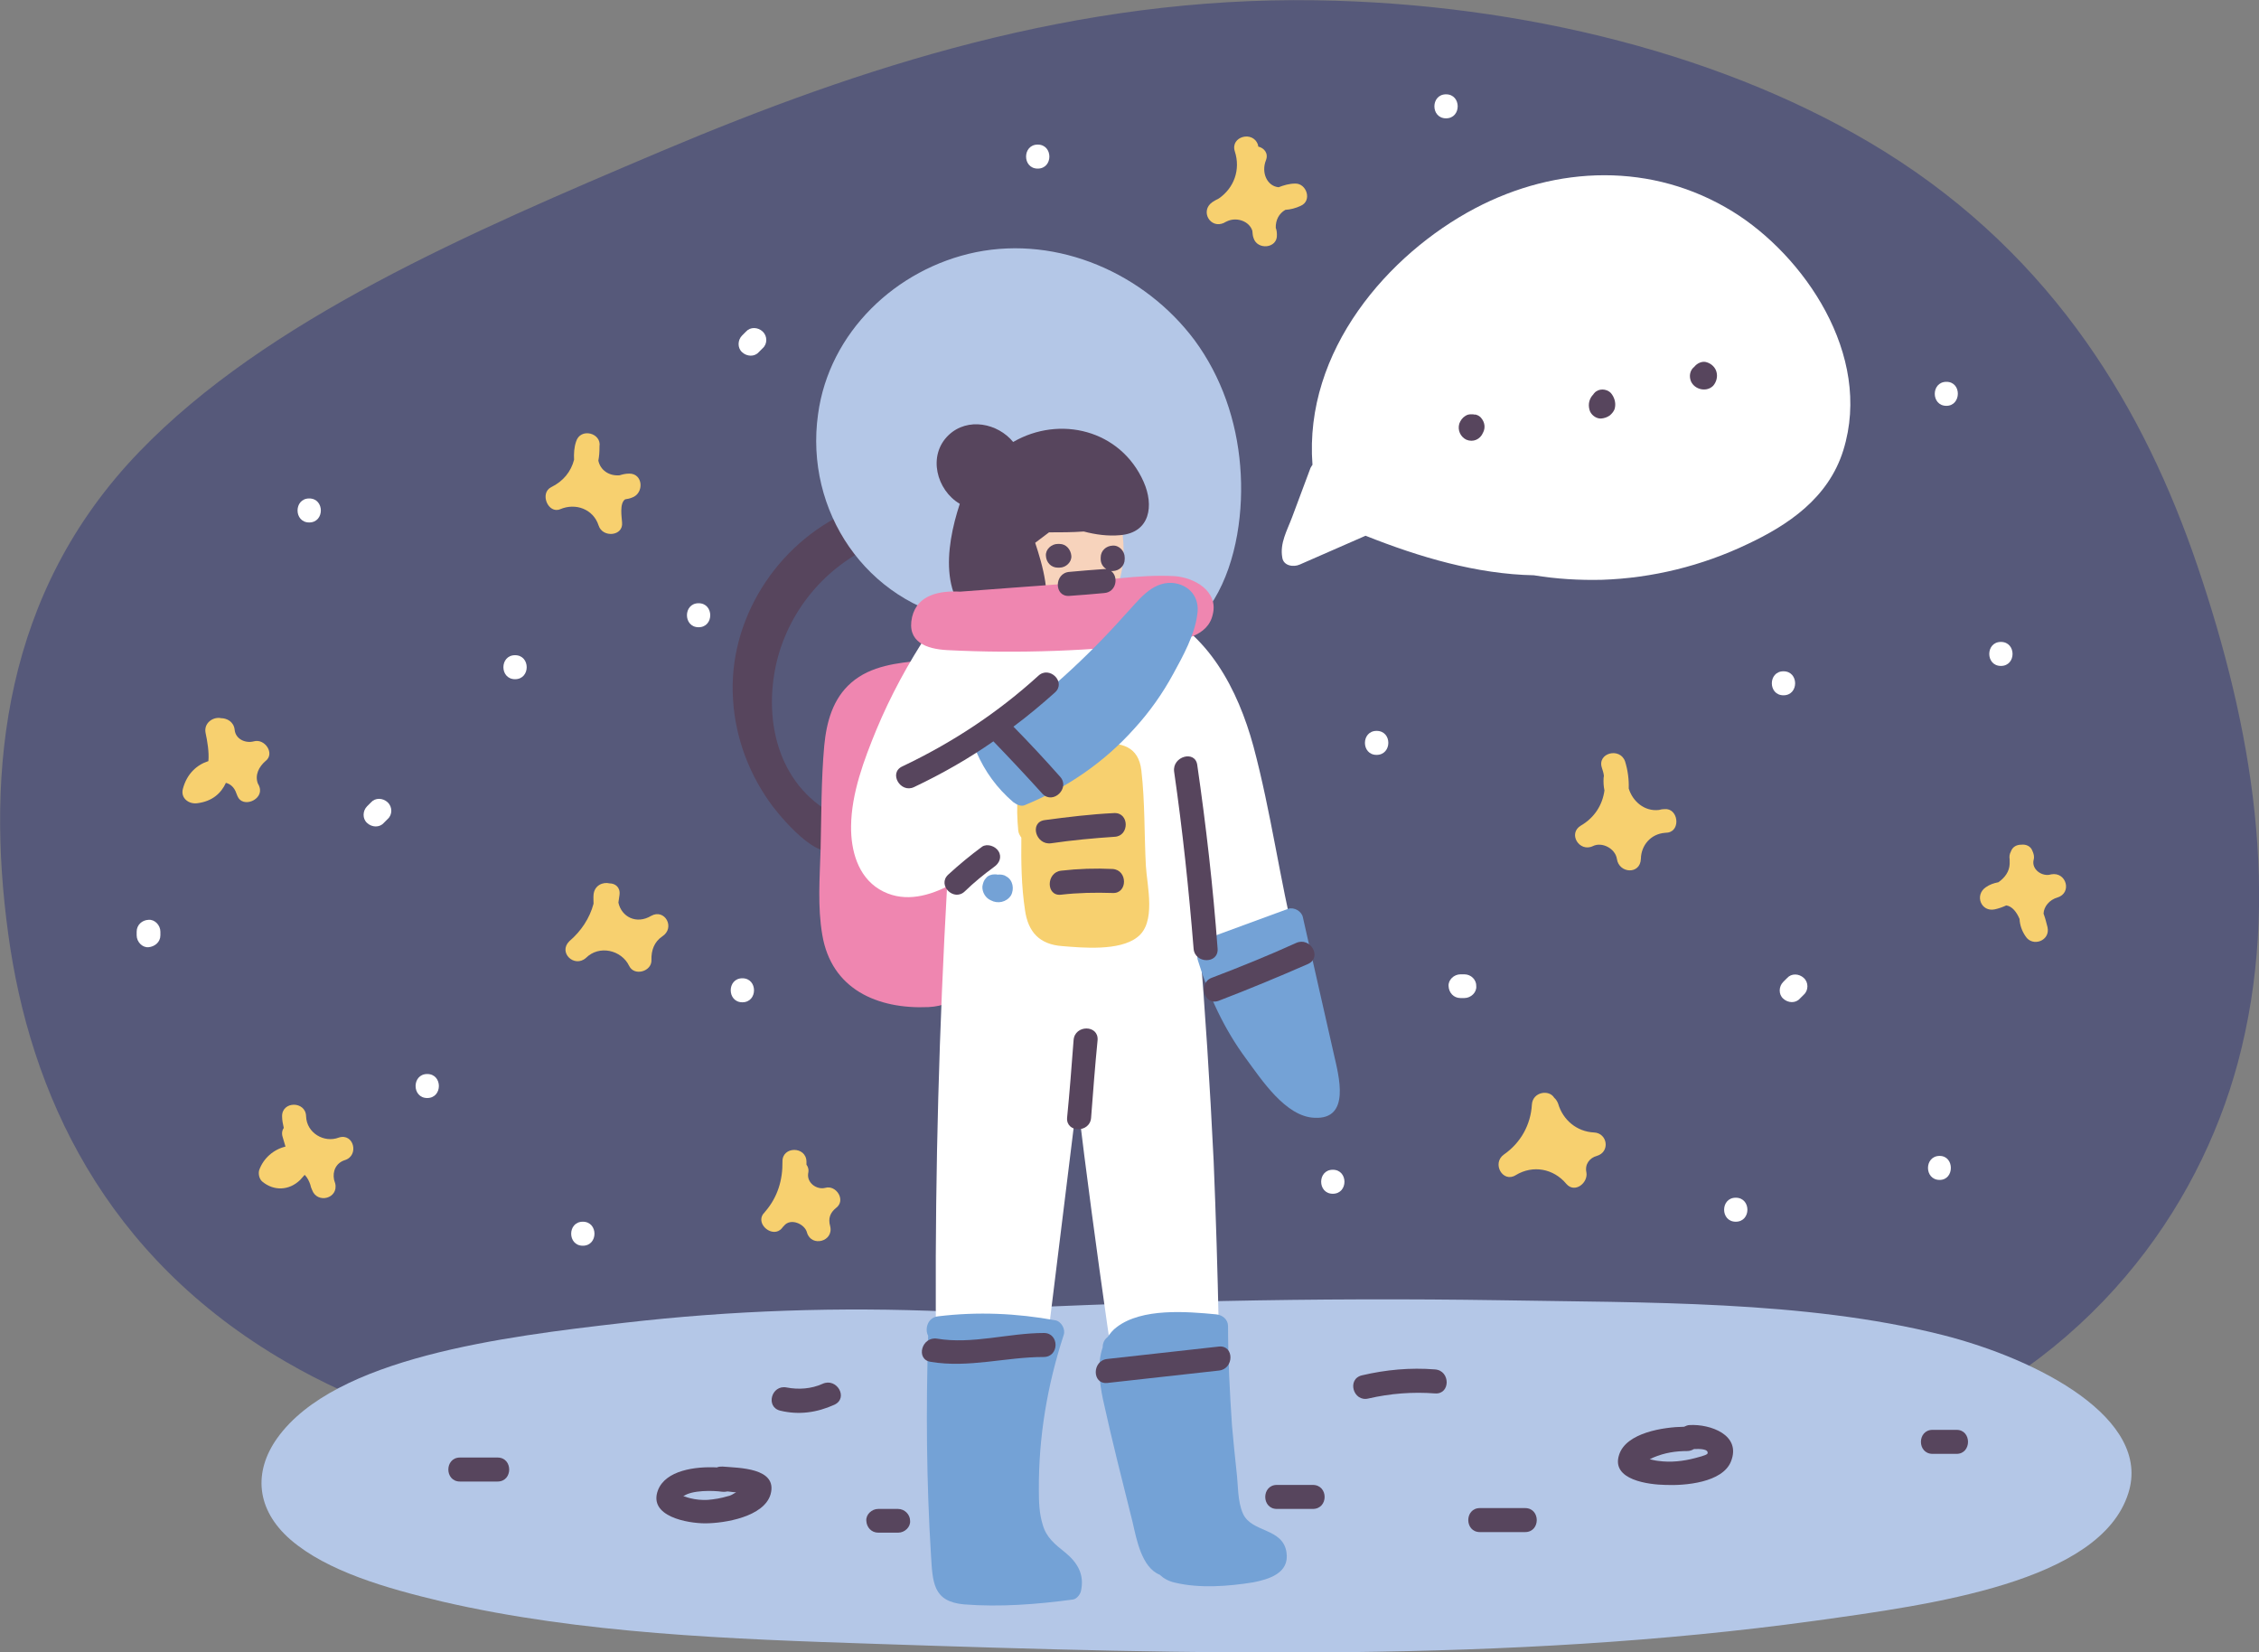 <?xml version="1.0" encoding="utf-8"?>
<!-- Generator: Adobe Illustrator 23.0.2, SVG Export Plug-In . SVG Version: 6.00 Build 0)  -->
<svg version="1.1" id="Capa_1" xmlns="http://www.w3.org/2000/svg" xmlns:xlink="http://www.w3.org/1999/xlink" x="0px" y="0px" viewBox="0 0 800 585.1" style="enable-background:new 0 0 800 585.1;" xml:space="preserve">

<rect x="0" y="0" width="800" height="585.1" fill="#808080" stroke="none"/>

<g>
	<path d="M778.1,200.1c-18.4-54-49.9-108.6-110.8-146.5c-54.7-34-128-52.4-201.3-53.5c-84.9-1.3-160.8,23.5-231.7,53.4
		C166.3,82.3,94.4,113.2,49.3,160C1.3,209.8-5,272.7,2.9,330.6c7.6,56.2,33.9,114.3,98.5,151.7c12.6,7.3,26.3,13.6,41,18.6
		c0.3,0.4,0.8,0.8,1.4,1.3c30.8,17.7,76.8,10.6,113.7,11c48.7,0.6,97.2,4.2,145.6,7.8c47.7,3.4,95.6,6.6,143.7,6.1
		c42.7-0.4,86.6-3.2,124.5-17.9c69.1-26.8,107.2-80.9,121.2-132.9C808.1,318.2,797.6,257.4,778.1,200.1z" style="fill:#56597A;"/>
	<path d="M687.9,472.7c-48.7-12.3-105.5-11.4-156.9-12.3c-65.1-1-130.2,0.4-195.2,4c-38.3-1.7-76.8-0.4-114.8,4
		c-42.9,4.9-102.4,12.3-122.8,40.8c-8.5,11.9-7.6,25.3,4.7,36c13,11.2,33.9,17.2,53.7,21.9c49.2,11.4,102.3,13.3,154.1,15
		c110.6,3.7,223.1,6.8,332.1-8.2c41-5.7,100.9-13.6,110.9-45.1C762.2,502.4,721.9,481.3,687.9,472.7z" style="fill:#B4C7E7;"/>
	<path d="M308.7,184.5c-0.7,0.3-1.3,0.6-1.8,0.8c-0.1-2.7-3.1-5.5-6.5-4.1c-25.4,11.4-42.7,38.4-40.8,66.5
		c0.8,13.7,5.9,27,14.1,37.9c3.8,4.9,18.6,22.7,24.7,13.1c4,0.1,5.2-6.6,0.8-8.5c-21.8-8.9-29-31.8-24.6-53.8
		c4-19.6,17.7-36.2,36.2-43.9C315.9,190.6,313.6,182.4,308.7,184.5z" style="fill:#57455D;"/>
	<path d="M334.4,236.4c-1-2.4-3.2-2.7-5.1-1.7c-0.7-0.6-1.6-1-2.8-0.8c-8.6,0.8-18.1,1.8-25,7.8
		c-6.6,5.7-8.8,14-9.6,22.3c-1.1,12.1-1,24.6-1.3,36.9c-0.3,10-1.1,20.2,0.6,30.1c3.2,19.2,19.4,26.4,37.6,25.6
		c21.6-1,20.5-29.2,20.8-45.1C350,285.5,344.6,260,334.4,236.4z" style="fill:#EF86B0;"/>
	<path d="M470.3,370c-4.8-11.6-8.5-23.5-11.4-35.5c-5.7-23.3-8.8-47-15-70.2c-5.5-20.2-16.1-40.5-36-48.9
		c-0.3-0.4-0.7-0.8-1.3-1.1c-13.6-7.3-30.2-7.3-45.3-6.5c-11.7,0.7-23,4.5-29.1,14.4c-1.3,0-2.4,0.6-3.4,1.8
		c-7.2,10.9-13.4,22.3-18.4,34.3c-4.4,10.7-8.9,22.6-9,34.3c-0.1,8.5,2.4,17.7,10,22.3c7.8,4.7,16.4,2.8,24-1
		c-2.8,49.9-4.2,99.7-4,149.6c0.1,26,0.7,52,1.7,78c0.3,7.8-0.6,18.5,8.3,21.8c4.4,1.6,9.2,0,13.6-0.8c6.5-1.4,13-2.7,19.5-4.1
		c4.8-1,3.5-8.3-1.1-8.3c-10.5,0-10.2-13-9.3-20.2c0.8-8.3,2-16.5,3.1-24.9c2.1-16.8,4.1-33.6,6.2-50.3c2.7-21.9,5.4-43.8,8.1-65.7
		c3.2,26.7,6.8,53.3,10.6,80c2.8,19.4,5.7,38.8,8.8,58.2c2.1,13.7,2.3,29.7,19.8,29.2c8.8-0.1,17.5-0.7,26.1-1.3
		c4.4-0.3,9.7-2.8,7.1-8.3c-2.3-4.5-7.9-4.7-12-5.9c-6.9-2.1-8.8-10.5-9.5-16.8c-0.8-7.8-0.3-15.8-0.4-23.7
		c0-10.2-0.1-20.5-0.4-30.7c-0.4-19.5-1-39.1-1.8-58.6c-1.3-26.7-3-53.4-5.2-80.1c2.4,5.7,4.8,11.3,7.5,17
		c5.1,10.6,10.7,21.2,17.1,31.1c4,6.1,10.3,12.7,18.2,9.2C474.8,384.7,472.9,376.2,470.3,370z" style="fill:#FFFFFF;"/>
	<path d="M439.2,165c-1.3-16-6.6-31.6-16.2-44.6c-17.7-23.6-48.2-37-77.4-31.1c-28.3,5.8-52,28.4-55.9,57.4
		c-4.8,34.2,17.1,66.7,51.4,72.9c0.8,0.1,1.7,0,2.4-0.1c15.8,5.5,32.5,8.6,49.3,8.8c14.4,0.1,29-3.2,37.2-16.1
		C438.1,198.8,440.5,180.4,439.2,165z" style="fill:#B4C7E7;"/>
	<path d="M396.7,184.3c-1.6-6.9-4.1-15-10.6-18.8c-0.1-0.1-0.4-0.3-0.6-0.3c-0.6-1.4-1.8-2.5-3.8-2.5
		c-15.1-0.1-26.1,13.3-25.3,27.8c0.7,12.1,10.5,31.1,25.1,28.5C398,216,399.7,197.4,396.7,184.3z" style="fill:#F7D3BC;"/>
	<path d="M405,170.6c-8.2-18.5-29.8-23.6-46.2-14.1c-5.4-6.6-16.1-8.9-22.9-2.4c-7.5,7.2-4.2,19.5,4,24.3
		c-5.2,15.8-7.9,37,10.7,44.8c5.8,2.4,14.4,2.1,18.1-4c4.2-6.9,0.4-19.4-2.1-27c1.7-1.3,3.2-2.4,4.9-3.7c4.1,0,8.2,0,12.3-0.3
		c4.2,1.1,8.5,1.7,12.9,1.3C407.4,188.6,408.7,178.9,405,170.6z" style="fill:#57455D;"/>
	<path d="M415.9,204c-12.6-0.7-26.1,1.8-38.7,2.7c-12.4,1-24.7,1.8-37.2,2.8c-7.1-0.4-15.1,1-17,9
		c-2,8.9,5.2,11.3,12.4,11.7c25.4,1.3,51.1,0.3,76.4-2.7c6.6-0.7,16-2,17.7-10C431.5,209.4,423.1,204.5,415.9,204z" style="fill:#EF86B0;"/>
	<path d="M405.8,306.6c-0.6-11.2-0.3-22.6-1.6-33.8c-1-8.6-7.1-10-14.7-9.5c-7.1,0.6-19.6-1-24.7,5.2
		c-5.2,6.2-4.9,18.1-4.2,25.6c0.1,1,0.6,1.8,1.1,2.5c-0.1,8.6,0,17.2,1.3,25.7c1.1,7.8,5.2,12.1,13.1,12.7
		c7.3,0.6,20.3,1.8,26.6-3.1C409.6,326.8,406.2,313.7,405.8,306.6z" style="fill:#F7D06F;"/>
	<path d="M415.1,206.4c-7.5-0.4-12.1,6.5-16.7,11.3c-13.6,15.3-28.8,29-45.3,41c-0.7,0.4-1.1,1-1.4,1.7
		c-2.8-2-7.8,1.8-5.9,5.9c3,6.9,7.2,12.7,13,17.7c1.1,0.8,2.7,1.7,4.1,1.1c14.8-6.1,28.1-15.1,38.8-27.1c5.4-5.9,10-12.4,13.8-19.4
		c3.4-6.2,7.6-13.8,8.5-21C425,211.7,421.3,206.9,415.1,206.4z" style="fill:#74A2D6;"/>
	<path d="M472.4,373.4c-3.7-16.2-7.3-32.3-11-48.6c-0.4-2.1-3.1-3.7-5.2-3c-9.3,3.4-18.5,6.8-27.8,10.2
		c-2,0.7-2.8,2.4-2.8,4.1c-1.3,0.8-2,2.4-1.3,4.2c3.8,12.4,9.3,24.2,17,34.6c5.4,7.3,14,20.6,24.3,20.9
		C478.4,396.4,474.1,380.9,472.4,373.4z" style="fill:#74A2D6;"/>
	<path d="M455.6,549.7c-1.3-8.8-12.3-6.9-15.4-13.7c-2-4.4-1.7-10.3-2.3-15c-0.6-5.4-1.1-10.7-1.6-16.2
		c-0.8-11.7-1.4-23.5-1.4-35.2c0-2.4-2-4-4.2-4.2c-10.5-1-26.3-2.3-35.2,4.5c-1.4,1-2.4,2.3-3.2,3.5c-1.1,0.8-1.8,2-1.8,3.7
		c-2,5.7-1.1,12.6,0.1,18.4c3.2,14.6,6.9,29.1,10.5,43.5c1.4,6.1,3.2,16,9.6,18.6c1.4,1.3,3.1,2.3,5.4,2.8
		c8.8,2.1,18.9,1.3,27.7-0.1C449.3,559.2,456.7,557.1,455.6,549.7z" style="fill:#74A2D6;"/>
	<path d="M377.2,549.7c-3.5-2.8-6.6-5.2-7.9-9.7c-1.3-4.1-1.4-8.3-1.4-12.6c-0.1-18.6,3-37,8.8-54.7
		c0.7-2-0.8-4.8-3-5.2c-13.8-2.5-27.5-3.1-41.5-1.4c-3.7,0.4-4.8,4.5-3.5,6.9c-0.8,25.9-0.6,51.8,1,77.7c0.6,9.7,0.7,16.4,11.7,17.4
		c12.7,1,25.7,0,38.4-1.7c1.4-0.1,2.7-1.7,3-3C384.1,557.6,381.7,553.4,377.2,549.7z" style="fill:#74A2D6;"/>
	<path d="M613.6,74.9c-28.4-17.5-62.3-16.4-91.3-1.1c-30.5,16.1-60.6,50.3-57.5,90.8c-0.3,0.3-0.4,0.7-0.7,1.1
		l-6.5,17.4c-1.8,4.8-4.4,9.2-3.5,14.3c0.4,3,4,3.5,6.2,2.5c7.8-3.4,15.5-6.8,23.3-10.2c19.1,7.6,39.4,13.6,59.6,14
		c7.9,1.3,16.1,1.8,24.2,1.6c17.7-0.6,35.3-4.9,51.6-12.7c14-6.6,28.5-16.1,33.8-33.2C663.3,125.5,638.6,90.3,613.6,74.9z" style="fill:#FFFFFF;"/>
	<path d="M222.8,167.7c-1.3,0-2.4,0.3-3.4,0.6c-3.7,0.3-6.8-1.8-7.5-5.2c0.3-1.6,0.4-3.1,0.4-4.7c0-0.1,0-0.1,0-0.3
		c0.8-4.8-6.8-6.8-8.3-1.7c-0.7,2.1-0.8,4.2-0.7,6.4c-1.1,4.2-3.8,7.6-8.1,9.7c-4.2,2.1-1.1,9.6,3.2,7.8c5.4-2.3,11.7-0.1,13.6,5.8
		c1.4,4.4,8.8,3.8,8.3-1.1c-0.1-1.8-1-6.8,1.1-8.2c0.8-0.1,1.7-0.3,2.4-0.6C228.2,174.7,227.8,167.6,222.8,167.7z" style="fill:#F7D06F;"/>
	<path d="M564.5,401c-6.1-0.3-11-4.4-12.7-10.2c-0.3-0.8-0.8-1.6-1.4-2.1c-1.8-3-7.6-2.1-7.9,2.4
		c-0.4,7.2-4,13.6-9.9,17.7c-4.4,3.1-0.4,10.2,4.2,7.3c6.1-3.7,13.4-2.3,17.9,3.1c3,3.5,7.8-0.4,7.1-4.1c-0.6-2.8,1.1-5.1,3.7-5.8
		C570.3,407.9,569.3,401.2,564.5,401z" style="fill:#F7D06F;"/>
	<path d="M589.5,286.5c-0.7,0-1.3,0.1-2,0.3c-5.1,0.6-9.3-3-10.7-7.6c0.1-3.1-0.3-6.4-1.3-9.6c-1.8-5.1-10-3-8.2,2.3
		c0.3,1,0.6,1.8,0.7,2.8c0,0.3-0.1,0.6-0.1,0.7c-0.1,1.6,0,3.1,0.3,4.5c-0.7,5.1-3.5,9.6-8.3,12.4c-4.8,2.8-0.6,9.6,4.2,7.3
		c3.2-1.6,7.9,0.8,8.5,4.5c0.7,5.2,8.3,5.7,8.5,0c0.1-4.8,3.5-8.8,8.5-9.2l0,0c0.4,0,0.7-0.1,1.1-0.1
		C595.3,294,594.3,286.1,589.5,286.5z" style="fill:#F7D06F;"/>
	<path d="M458.7,65c-2.1,0-4.1,0.6-5.9,1.3c-4.1-0.4-6.2-5.2-4.5-9.5c1-2.5-0.6-4.4-2.7-4.9c0-0.1-0.1-0.4-0.1-0.6
		c-1.7-5.2-9.9-3-8.2,2.3c2.1,6.5-0.3,13-5.7,16.7c-0.8,0.4-1.6,0.8-2.3,1.3c-4.4,3.1-0.7,9.6,4.2,7.3c0.4-0.3,0.8-0.4,1.4-0.7
		c3.2-1.3,7.5,0.1,8.6,3.5c0.1,0.8,0.1,1.7,0.4,2.5c1.3,4.5,8.6,3.8,8.3-1.1c0-0.8-0.1-1.7-0.4-2.4c-0.1-2.7,1.1-5.1,3.4-6.4
		c1.8-0.1,3.7-0.6,5.4-1.4C464.8,71.1,462.7,64.9,458.7,65z" style="fill:#F7D06F;"/>
	<path d="M230.6,324.3c-5.2,3.1-10.5,0.4-11.6-4.7c0.1-1,0.3-1.8,0.4-2.8c0.3-2.7-1.6-4-3.5-4c-2.4-0.6-5.4,0.7-5.7,4
		c-0.1,1.1,0,2.3,0,3.2c-1.4,5.2-4.4,9.7-8.6,13.3c-4,4,1.8,9.5,5.9,5.9c4.7-4.7,12.6-2.8,15.3,2.8c1.8,3.8,8.1,2,7.9-2.1
		c-0.1-3.4,1-6.4,3.8-8.3C239.3,328.5,235.4,321.6,230.6,324.3z" style="fill:#F7D06F;"/>
	<path d="M292.3,420.6c-3,0.8-6.6-1.7-6.1-5.1c0.3-1.3,0-2.3-0.6-3.1c0-0.4,0-0.7,0-1.1c-0.1-5.5-8.6-5.5-8.5,0
		c0.1,6.5-1.7,12.6-6.1,17.7l0,0c-0.3,0.3-0.4,0.6-0.7,0.8c-2.8,3.8,3.5,8.8,6.6,5.1c0.3-0.3,0.4-0.6,0.7-0.8c2.3-3,7.5-0.7,8.2,2.4
		c1.6,5.2,9.5,3.1,8.2-2.3c-0.8-2.8,0-4.8,2.1-6.5C299.7,425,296.1,419.5,292.3,420.6z" style="fill:#F7D06F;"/>
	<path d="M487.5,258.8c-5.5,0-5.5,8.5,0,8.5S493.1,258.8,487.5,258.8z" style="fill:#FFFFFF;"/>
	<path d="M631.6,237.7c-5.5,0-5.5,8.5,0,8.5S637.1,237.7,631.6,237.7z" style="fill:#FFFFFF;"/>
	<path d="M638.8,346.3c-1.7-1.6-4.4-1.7-5.9,0c-0.4,0.4-1,1-1.4,1.4c-1.6,1.6-1.7,4.4,0,5.9c1.7,1.6,4.4,1.7,5.9,0
		l1.4-1.4C640.5,350.7,640.5,347.8,638.8,346.3z" style="fill:#FFFFFF;"/>
	<path d="M518.6,345h-1.4c-2.3,0-4.4,2-4.2,4.2c0.1,2.3,1.8,4.2,4.2,4.2h1.4c2.3,0,4.4-2,4.2-4.2
		C522.9,347,521,345,518.6,345z" style="fill:#FFFFFF;"/>
	<path d="M614.7,424.1c-5.5,0-5.5,8.5,0,8.5S620.2,424.1,614.7,424.1z" style="fill:#FFFFFF;"/>
	<path d="M472,414.2c-5.5,0-5.5,8.5,0,8.5S477.5,414.2,472,414.2z" style="fill:#FFFFFF;"/>
	<path d="M206.4,432.6c-5.5,0-5.5,8.5,0,8.5C211.9,441.1,211.9,432.6,206.4,432.6z" style="fill:#FFFFFF;"/>
	<path d="M262.9,346.4c-5.5,0-5.5,8.5,0,8.5S268.4,346.4,262.9,346.4z" style="fill:#FFFFFF;"/>
	<path d="M137.3,284.1c-1.7-1.6-4.4-1.7-5.9,0c-0.4,0.4-1,1-1.4,1.4c-1.6,1.6-1.7,4.4,0,5.9c1.7,1.6,4.4,1.7,5.9,0
		l1.4-1.4C139,288.5,139,285.7,137.3,284.1z" style="fill:#FFFFFF;"/>
	<path d="M182.4,232c-5.5,0-5.5,8.5,0,8.5S187.9,232,182.4,232z" style="fill:#FFFFFF;"/>
	<path d="M247.4,213.6c-5.5,0-5.5,8.5,0,8.5C252.9,222.1,252.9,213.6,247.4,213.6z" style="fill:#FFFFFF;"/>
	<path d="M270.1,117.4c-1.7-1.6-4.4-1.7-5.9,0c-0.4,0.4-1,1-1.4,1.4c-1.6,1.6-1.7,4.4,0,5.9c1.7,1.6,4.4,1.7,5.9,0
		l1.4-1.4C271.8,121.8,271.8,119,270.1,117.4z" style="fill:#FFFFFF;"/>
	<path d="M367.5,51.2c-5.5,0-5.5,8.5,0,8.5S373,51.2,367.5,51.2z" style="fill:#FFFFFF;"/>
	<path d="M151.3,380.3c-5.5,0-5.5,8.5,0,8.5S156.8,380.3,151.3,380.3z" style="fill:#FFFFFF;"/>
	<path d="M375.2,192.6h-0.6c-2.3,0-4.4,2-4.2,4.2c0.1,2.3,1.8,4.2,4.2,4.2h0.6c2.3,0,4.4-2,4.2-4.2
		S377.6,192.6,375.2,192.6z" style="fill:#57455D;"/>
	<path d="M394,193.2c-2.3,0.1-4.2,1.8-4.2,4.2v0.6c0,1.4,0.7,2.7,2,3.5c-0.3,0-0.6,0-0.8,0c-4.1,0.3-8.2,0.6-12.3,1
		c-5.4,0.4-5.5,8.9,0,8.5c4.1-0.3,8.2-0.6,12.3-1c4.4-0.3,5.2-5.8,2.5-7.8c0.1,0,0.4,0,0.6,0c2.3-0.1,4.2-1.8,4.2-4.2v-0.6
		C398.3,195.1,396.3,193,394,193.2z" style="fill:#57455D;"/>
	<path d="M375.4,275c-5.4-6.1-10.9-12-16.5-17.7c5.1-3.8,10-7.9,14.7-12.1c4.1-3.7-2-9.6-5.9-5.9
		c-14.4,13.1-30.5,23.7-48.2,32.1c-4.9,2.3-0.6,9.6,4.2,7.3c9.9-4.7,19.2-10,28.1-16.2c5.9,6.1,11.7,12.3,17.4,18.6
		C373,285,379.1,279,375.4,275z" style="fill:#57455D;"/>
	<path d="M394.6,287.9c-8.3,0.4-16.5,1.4-24.7,2.5c-5.4,0.8-3.1,8.9,2.3,8.2c7.5-1.1,15-1.8,22.5-2.3
		C400,296.1,400,287.7,394.6,287.9z" style="fill:#57455D;"/>
	<path d="M394,307.7c-6.1-0.3-12.1-0.1-18.2,0.6c-5.4,0.6-5.4,9.2,0,8.5c6.1-0.7,12.1-0.8,18.2-0.6
		C399.4,316.5,399.4,308,394,307.7z" style="fill:#57455D;"/>
	<path d="M353.6,301.4c-1.1-1.8-4-2.8-5.8-1.6c-4.2,3.1-8.2,6.4-12,9.9c-4,3.7,2,9.7,5.9,5.9c3.2-3.1,6.6-5.9,10.3-8.6
		C353.9,305.7,354.9,303.5,353.6,301.4z" style="fill:#57455D;"/>
	<path d="M356.3,310.3c-0.8-0.6-2-0.7-3-0.6c-0.4-0.1-0.7-0.1-1.1-0.1c-1.1,0-2.3,0.4-3,1.3c-0.8,0.8-1.1,1.8-1.3,3
		c-0.1,2,1.1,4.1,3,4.9c2.4,1.3,5.5,0.7,7.1-1.7C359.3,314.8,358.7,311.5,356.3,310.3z" style="fill:#74A2D6;"/>
	<path d="M424,270.9c-0.7-5.4-8.9-3.1-8.2,2.3c3,20.8,5.2,41.7,6.9,62.7c0.4,5.4,8.9,5.5,8.5,0
		C429.6,314.1,427.1,292.3,424,270.9z" style="fill:#57455D;"/>
	<path d="M459,333.9c-9.7,4.4-19.8,8.5-29.8,12.3c-5.1,1.8-2.8,10,2.3,8.2c10.7-4.1,21.3-8.5,31.8-13.1
		C468.3,338.9,464,331.6,459,333.9z" style="fill:#57455D;"/>
	<path d="M380.2,368.3c-0.7,9.2-1.4,18.4-2.3,27.5c-0.4,5.4,8.1,5.4,8.5,0c0.7-9.2,1.4-18.4,2.3-27.5
		C389.1,362.8,380.6,362.8,380.2,368.3z" style="fill:#57455D;"/>
	<path d="M369.7,472c-12.6,0-25.3,4.1-37.9,2c-5.4-0.8-7.6,7.3-2.3,8.2c13.6,2.3,26.6-1.7,40.1-1.7
		C375.2,480.5,375.2,472,369.7,472z" style="fill:#57455D;"/>
	<path d="M431.7,476.8l-39.6,4.4c-5.4,0.6-5.4,9,0,8.5l39.6-4.4C437.1,484.7,437.1,476.3,431.7,476.8z" style="fill:#57455D;"/>
	<path d="M524.7,148.2c-0.4-0.6-1.1-1.1-1.8-1.3l0,0c-0.1,0-0.1,0-0.3-0.1c-0.1,0-0.1,0-0.3,0c-0.1,0-0.4,0-0.6-0.1
		c-0.1,0-0.1,0-0.3,0c-0.1,0-0.3,0-0.4,0c-0.7,0-1.4,0.1-2.1,0.6c-1,0.6-1.7,1.6-2.1,2.7c-0.7,2.3,0.4,4.7,2.5,5.7
		c2.4,1,4.9-0.1,5.9-2.5C526.1,151.5,525.8,149.6,524.7,148.2z" style="fill:#57455D;"/>
	<path d="M570.5,139.2c-1.6-1.7-4.5-1.7-5.9,0c-0.1,0.1-0.3,0.3-0.3,0.4c-1.4,1.4-2,3.4-1.4,5.5
		c0.4,1.7,2.3,3.2,4.1,3.1c1.1-0.1,2.1-0.4,3.1-1.1c0.8-0.7,1.6-1.6,1.8-2.7C572.3,142.6,571.7,140.6,570.5,139.2z" style="fill:#57455D;"/>
	<path d="M607.9,131.8c-0.4-1.7-1.8-3-3.4-3.5c-1.6-0.6-3.5,0.3-4.5,1.6c-1.3,1-1.8,2.7-1.4,4.4
		c0.8,3.4,5.5,4.9,8.1,2.3C607.9,135.2,608.3,133.4,607.9,131.8z" style="fill:#57455D;"/>
	<path d="M508.2,484.9c-8.8-0.7-17.4,0.1-25.9,2.1c-5.4,1.3-3.1,9.5,2.3,8.2c7.8-1.8,15.7-2.4,23.6-1.8
		C513.7,493.8,513.7,485.3,508.2,484.9z" style="fill:#57455D;"/>
	<path d="M598.4,504.6c-0.7,0-1.4,0.3-2,0.6c-7.3,0.1-20.5,2.1-23,9.9c-3,9,10.6,10.6,16.4,10.7
		c6.9,0.3,20.2-0.8,23.2-8.3C616.8,508,605.5,504.2,598.4,504.6z M604.7,514.7c-0.3,0.6-3.7,1.4-4.4,1.6c-4.2,1.1-8.6,1.6-13,1
		c-1.1-0.1-2.1-0.4-3.1-0.6c0.4-0.1,0.8-0.4,1.3-0.6c4-1.7,7.9-2.3,12.1-2.3c0.8,0,1.6-0.3,2.3-0.7C601.8,513,605.2,513,604.7,514.7
		z" style="fill:#57455D;"/>
	<path d="M540.1,534h-16c-5.5,0-5.5,8.5,0,8.5h16C545.6,542.5,545.6,534,540.1,534z" style="fill:#57455D;"/>
	<path d="M291.3,490c-4,1.8-8.5,2.1-12.7,1.3c-5.4-1.1-7.6,6.9-2.3,8.2c6.6,1.6,13,0.7,19.2-2.1
		C300.6,495,296.3,487.7,291.3,490z" style="fill:#57455D;"/>
	<path d="M255.9,519.3c-0.7,0-1.4,0-2,0.3c-7.6-0.4-18.2,1-20.9,8.1c-3.5,9.3,10.6,11.7,16.7,11.7
		c6.9,0,20.9-2.3,23.2-10.3C275.5,519.6,261.4,519.8,255.9,519.3z M250.6,531.1c-2.1,0.1-4.2-0.1-6.2-0.6c-1.4-0.3-2-0.8-2.5-0.6
		c3-2.4,11-2.1,13.7-1.7c0.8,0.1,1.6,0,2.1-0.1c1,0.1,2,0.3,3,0.3c-1,0.6-2.1,1.3-3,1.4C255.4,530.5,253,530.9,250.6,531.1z" style="fill:#57455D;"/>
	<path d="M318,534.3H311c-2.3,0-4.4,2-4.2,4.2c0.1,2.3,1.8,4.2,4.2,4.2h7.1c2.3,0,4.4-2,4.2-4.2
		C322.3,536.3,320.4,534.3,318,534.3z" style="fill:#57455D;"/>
	<path d="M464.9,525.8h-12.7c-5.5,0-5.5,8.5,0,8.5h12.7C470.5,534.3,470.5,525.8,464.9,525.8z" style="fill:#57455D;"/>
	<path d="M176.2,516.1h-13.3c-5.5,0-5.5,8.5,0,8.5h13.3C181.7,524.6,181.7,516.1,176.2,516.1z" style="fill:#57455D;"/>
	<path d="M692.9,506.3h-8.5c-5.5,0-5.5,8.5,0,8.5h8.5C698.3,514.8,698.3,506.3,692.9,506.3z" style="fill:#57455D;"/>
	<path d="M726.4,309.6c-3.1,1-7.1-1.7-6.2-5.2c0.3-1.1,0-2.1-0.4-3c-0.6-1.8-2.3-2.5-4-2.3c-1.6,0-3.1,0.7-3.7,2.5
		c-0.4,0.7-0.6,1.7-0.4,2.7c0,0.1,0,0.3,0,0.3c0,0.4,0,0.8,0,1.3c-0.1,2.7-1.7,4.9-4,6.5c-1.6,0.3-3.1,0.8-4.5,1.8
		c-4,2.8-1.6,8.8,3.2,7.8c1.4-0.3,2.8-0.8,4.1-1.4c2.1,0.3,3.7,2.4,4.7,4.8c0.1,2.1,0.8,4.2,2.1,6.1c2.5,4,8.9,1.6,7.8-3.2
		c-0.4-1.6-0.8-3.2-1.4-4.8c0.1-2.5,2.1-4.9,4.9-5.7C733.9,316.2,731.8,308.6,726.4,309.6z" style="fill:#F7D06F;"/>
	<path d="M89.9,262.5c-3,0.8-6.5-0.8-6.8-4.1c-0.3-2.8-2.7-4.1-4.8-4.1c-2.7-0.6-6.2,1.6-5.5,5.2c0.6,2.8,1.3,6.8,1,10
		c-4.1,1.3-7.6,4.5-9,9.7c-1,3.4,2.1,5.7,5.2,5.2c5.2-0.7,8.3-3.5,10-7.2c1.6,0.4,3,1.6,3.7,3.7l0,0c0.1,0.3,0.3,0.7,0.4,1
		c1.8,4.4,9.3,1.3,7.8-3.2c-0.1-0.4-0.3-0.8-0.6-1.3c-1.1-3,0.4-5.9,2.7-7.9C97.5,266.9,93.8,261.4,89.9,262.5z" style="fill:#F7D06F;"/>
	<path d="M120,402.8c-5.2,2-11.4-1.6-11.6-7.5c-0.1-5.5-8.6-5.5-8.5,0c0,1.4,0.3,2.8,0.6,4.1c-0.6,0.8-0.8,2-0.4,3.2
		c0.3,1.1,0.7,2.3,1,3.4c-4.2,1-7.8,4.1-9.3,8.3c-0.4,1.3,0,3.2,1.1,4.1c4.1,3.4,9.5,3.2,13.4-0.6c0.6-0.6,1.1-1.3,1.6-1.8
		c1,1,1.6,2.3,2,3.5c0.1,0.6,0.3,1.1,0.6,1.8c1.8,5.1,9.5,3.1,8.2-2.3c-0.1-0.4-0.3-0.8-0.4-1.3c-0.6-3,0.7-5.9,3.8-6.9
		C127.3,409.2,125.3,401.1,120,402.8z" style="fill:#F7D06F;"/>
	<path d="M52.6,325.7c-2.3,0.1-4.2,1.8-4.2,4.2v1.3c0,2.3,2,4.4,4.2,4.2s4.2-1.8,4.2-4.2v-1.3
		C56.8,327.6,54.8,325.5,52.6,325.7z" style="fill:#FFFFFF;"/>
	<path d="M109.5,176.5c-5.5,0-5.5,8.5,0,8.5C115,185,115,176.5,109.5,176.5z" style="fill:#FFFFFF;"/>
	<path d="M512.1,33.4c-5.5,0-5.5,8.5,0,8.5C517.6,41.9,517.6,33.4,512.1,33.4z" style="fill:#FFFFFF;"/>
	<path d="M689.3,135.2c-5.5,0-5.5,8.5,0,8.5C694.6,143.7,694.8,135.2,689.3,135.2z" style="fill:#FFFFFF;"/>
	<path d="M708.6,227.3c-5.5,0-5.5,8.5,0,8.5S714.1,227.3,708.6,227.3z" style="fill:#FFFFFF;"/>
	<path d="M686.9,409.3c-5.5,0-5.5,8.5,0,8.5C692.2,417.8,692.2,409.3,686.9,409.3z" style="fill:#FFFFFF;"/>
</g>
</svg>
